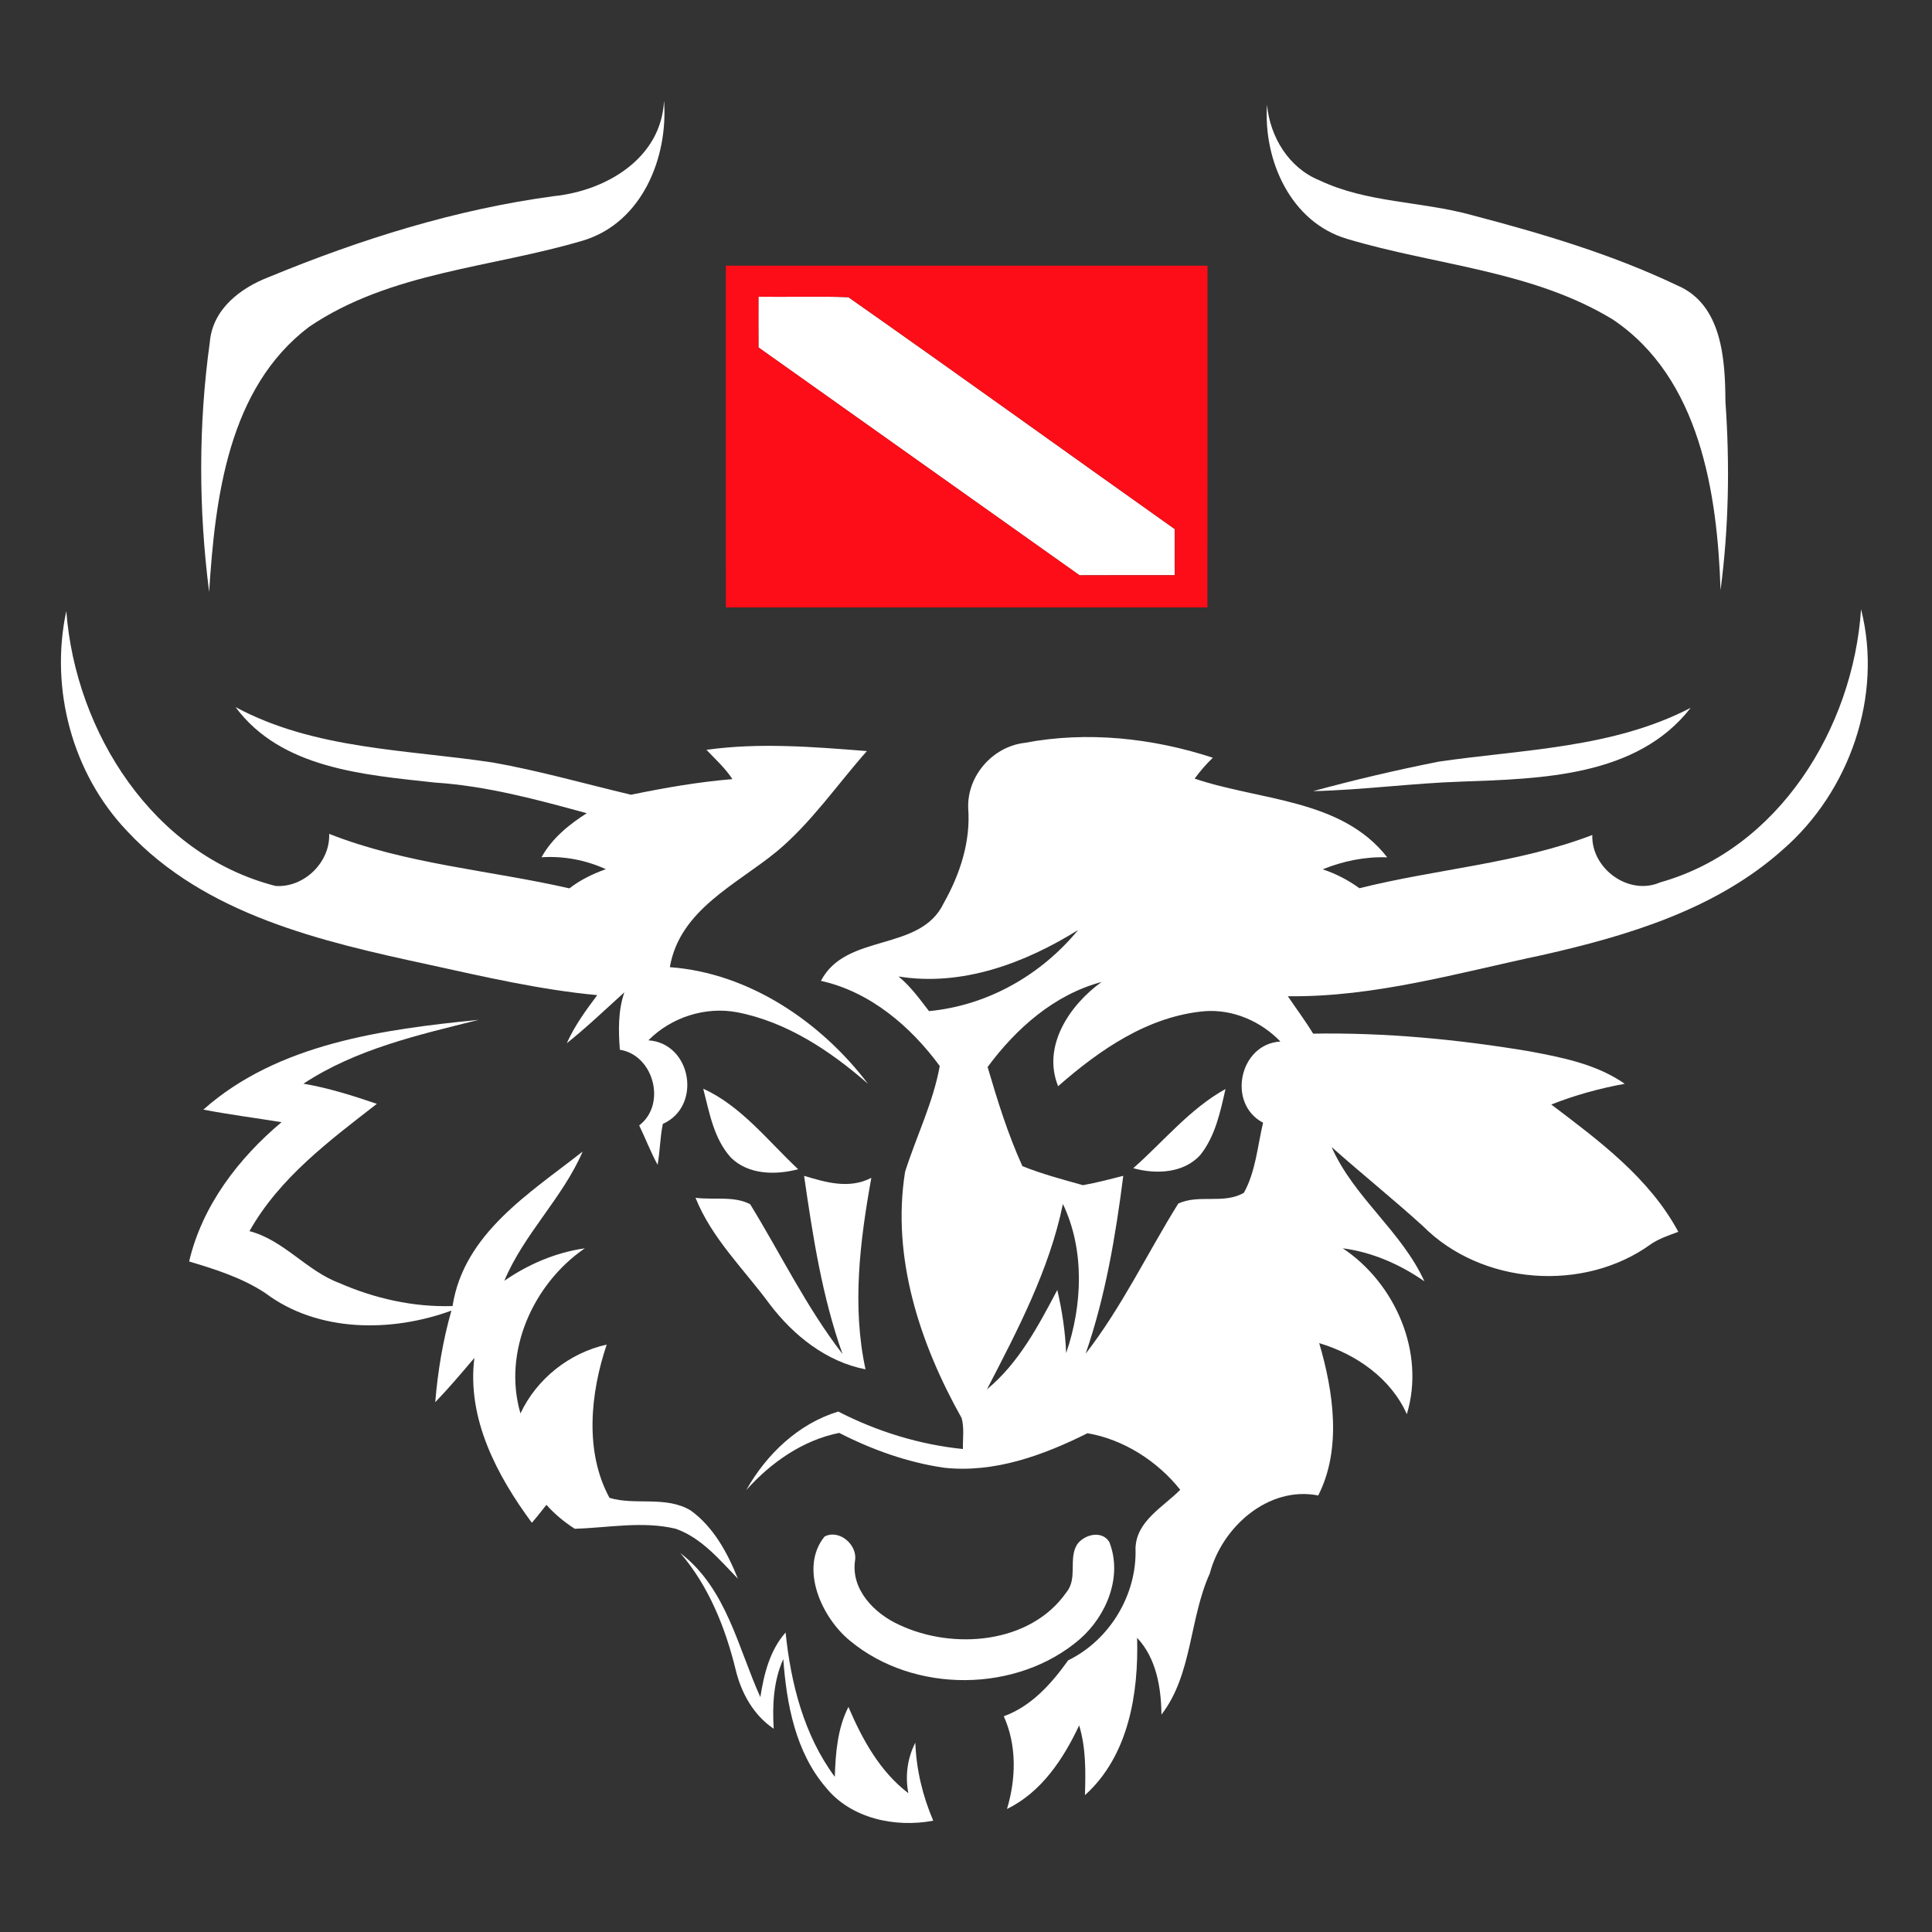 <?xml version="1.0" encoding="UTF-8" ?>
<!DOCTYPE svg PUBLIC "-//W3C//DTD SVG 1.1//EN" "http://www.w3.org/Graphics/SVG/1.1/DTD/svg11.dtd">
<svg width="90" height="90" viewBox="0 0 760 760" version="1.1" xmlns="http://www.w3.org/2000/svg">
<rect x="0" y="0" width="760" height="760" fill="#333333" stroke="none"/>
<g id="#000000ff">
</g>
<g id="#ffffffff">
<path fill="#ffffff" opacity="1.00" d=" M 218.02 77.14 C 238.46 75.01 260.14 62.28 261.21 39.62 C 262.88 61.97 252.60 87.46 229.62 94.54 C 193.60 105.36 153.50 106.88 121.55 128.60 C 89.74 152.70 84.63 195.82 82.27 232.83 C 78.10 200.32 78.02 167.12 82.53 134.66 C 83.59 121.58 94.60 113.24 105.96 108.91 C 141.91 94.07 179.38 82.32 218.02 77.14 Z" />
<path fill="#ffffff" opacity="1.00" d=" M 498.41 41.20 C 499.57 53.82 506.99 66.10 519.05 70.94 C 537.73 79.83 558.96 79.14 578.62 84.52 C 606.25 91.78 633.89 99.92 659.73 112.25 C 677.46 119.73 678.65 141.43 678.74 157.99 C 680.49 182.70 680.06 207.56 676.82 232.13 C 675.56 193.92 668.70 148.63 634.39 125.65 C 602.69 106.37 564.77 104.42 530.01 94.00 C 507.67 87.46 496.93 62.99 498.41 41.20 Z" />
<path fill="#ffffff" opacity="1.00" d=" M 298.36 136.67 C 298.32 130.02 298.34 123.38 298.35 116.73 C 310.14 116.87 321.97 116.49 333.74 116.91 C 376.70 147.06 419.30 177.77 462.12 208.13 C 462.13 214.17 462.13 220.22 462.12 226.27 C 449.63 226.31 437.15 226.23 424.67 226.31 C 382.54 196.46 340.47 166.53 298.36 136.67 Z" />
<path fill="#ffffff" opacity="1.00" d=" M 653.05 347.11 C 699.81 333.98 729.00 286.29 732.09 239.65 C 740.75 273.72 727.62 311.41 701.26 334.27 C 675.07 357.67 640.50 368.05 606.94 375.65 C 573.82 382.63 540.75 392.34 506.60 391.89 C 509.92 396.80 513.48 401.55 516.56 406.61 C 544.96 406.14 573.35 408.84 601.35 413.51 C 614.43 415.95 628.01 418.57 639.14 426.34 C 629.26 428.13 619.56 430.80 610.23 434.49 C 629.01 448.71 648.82 463.37 660.20 484.56 C 656.53 485.95 652.73 487.18 649.45 489.40 C 623.00 508.58 582.77 505.50 559.72 482.29 C 547.99 471.65 535.65 461.74 523.82 451.22 C 532.58 471.07 551.30 484.25 560.33 504.05 C 550.79 497.39 539.81 492.57 528.22 491.05 C 548.86 504.79 560.78 532.09 553.41 556.30 C 547.13 542.17 533.42 532.67 518.94 528.35 C 524.54 547.41 527.88 569.98 518.56 588.28 C 498.93 584.42 480.68 600.73 475.91 618.94 C 467.80 636.83 469.08 658.67 456.89 674.48 C 456.76 663.81 454.88 652.34 447.31 644.27 C 447.93 666.22 443.94 690.77 426.79 706.17 C 427.07 696.99 427.22 687.60 424.51 678.72 C 418.32 691.93 409.64 705.05 396.12 711.60 C 399.70 699.76 400.02 686.57 394.86 675.13 C 405.73 671.21 413.65 662.29 420.18 653.14 C 436.56 645.14 447.34 627.24 446.68 609.01 C 447.03 598.28 457.58 592.83 464.28 586.04 C 455.31 574.77 441.96 566.20 427.78 563.80 C 410.42 572.47 391.17 579.52 371.44 577.38 C 356.99 575.29 343.07 570.29 330.12 563.67 C 315.80 566.51 303.16 575.39 293.55 586.18 C 301.48 572.09 314.04 560.04 329.74 555.27 C 345.00 563.11 361.71 568.28 378.79 570.01 C 378.69 565.96 379.37 561.80 378.29 557.84 C 361.91 528.69 350.63 494.68 356.04 460.95 C 360.42 447.09 367.12 433.66 369.67 419.34 C 358.21 403.73 342.25 390.11 322.94 385.85 C 332.76 366.81 362.03 374.69 371.24 355.26 C 377.62 343.95 381.86 331.09 380.87 317.97 C 380.35 305.28 390.45 293.70 403.04 292.23 C 427.67 287.53 453.39 290.32 477.11 298.07 C 474.46 300.58 472.10 303.36 469.94 306.29 C 495.44 314.97 527.77 314.18 545.70 337.26 C 537.00 336.93 528.35 338.71 520.31 341.97 C 525.49 343.67 530.36 346.21 534.77 349.41 C 565.15 341.79 596.93 339.73 626.37 328.47 C 625.94 341.67 640.67 352.50 653.05 347.11 M 353.46 384.12 C 358.18 387.98 361.75 392.96 365.45 397.75 C 388.49 395.55 409.51 383.58 424.12 365.83 C 403.25 378.86 378.38 388.18 353.46 384.12 M 388.50 419.74 C 392.38 432.95 396.48 446.18 402.19 458.73 C 409.89 461.83 418.01 463.98 426.01 466.22 C 431.36 465.27 436.61 463.88 441.87 462.53 C 438.85 486.20 434.87 509.90 427.06 532.52 C 441.28 514.18 451.28 493.10 463.48 473.48 C 471.46 469.66 481.42 473.82 489.32 469.21 C 493.97 460.78 494.67 450.88 496.86 441.64 C 482.57 434.19 487.51 410.65 503.67 409.71 C 496.07 401.78 485.04 396.97 473.99 397.77 C 451.68 399.70 432.60 412.95 416.24 427.28 C 409.82 411.48 420.83 395.28 433.34 386.28 C 414.76 391.24 399.70 404.56 388.50 419.74 M 418.12 473.62 C 412.77 499.56 400.31 523.20 388.25 546.52 C 400.79 536.18 408.45 521.55 415.92 507.44 C 417.80 515.60 419.07 523.89 419.39 532.27 C 425.83 513.61 426.77 491.69 418.12 473.62 Z" />
<path fill="#ffffff" opacity="1.00" d=" M 50.05 326.97 C 28.42 304.31 19.53 270.90 26.08 240.36 C 29.69 288.01 60.25 336.24 108.39 348.51 C 119.55 349.30 129.93 339.21 129.49 328.02 C 159.75 339.96 192.52 342.28 223.99 349.46 C 228.29 346.12 233.22 343.73 238.33 341.91 C 230.42 338.32 221.70 336.65 213.02 337.23 C 217.10 329.82 223.79 324.38 230.81 319.90 C 211.17 314.51 191.38 309.15 170.96 307.83 C 143.37 304.78 110.63 302.43 92.66 278.16 C 123.77 294.89 159.90 294.80 193.97 299.97 C 212.27 303.22 230.17 308.35 248.23 312.63 C 261.39 309.92 274.68 307.59 288.11 306.49 C 285.29 302.15 281.43 298.69 277.90 294.96 C 298.85 292.04 320.03 293.81 341.01 295.45 C 329.35 308.62 319.33 323.38 305.78 334.77 C 289.84 347.93 267.38 357.79 263.50 380.46 C 294.58 382.72 322.93 401.93 341.43 426.32 C 326.63 413.40 309.57 402.01 289.98 398.20 C 277.43 395.84 264.03 400.18 255.06 409.23 C 272.08 410.41 276.24 435.22 260.75 442.11 C 259.63 447.42 259.65 452.87 258.68 458.19 C 255.94 453.18 253.93 447.84 251.44 442.71 C 262.27 434.48 257.22 415.04 243.83 412.94 C 243.27 405.38 243.10 397.61 245.61 390.35 C 238.13 397.10 230.86 404.10 222.96 410.38 C 226.02 403.52 230.47 397.43 234.94 391.46 C 212.54 389.37 190.59 384.27 168.65 379.46 C 126.39 370.34 80.71 359.88 50.05 326.97 Z" />
<path fill="#ffffff" opacity="1.00" d=" M 565.96 299.61 C 599.32 294.75 634.49 294.34 665.08 278.43 C 644.02 305.56 606.31 306.32 574.98 307.46 C 555.46 308.10 536.05 310.76 516.53 311.22 C 532.85 306.77 549.36 302.91 565.96 299.61 Z" />
<path fill="#ffffff" opacity="1.00" d=" M 79.99 436.50 C 109.28 410.47 150.75 404.92 188.29 401.18 C 164.60 407.11 140.04 412.65 119.37 426.30 C 129.24 427.96 138.79 431.02 148.25 434.22 C 129.60 448.70 109.95 463.31 98.14 484.30 C 111.71 487.87 120.46 499.79 133.33 504.65 C 147.35 510.80 162.67 514.26 178.02 513.77 C 182.44 485.24 208.40 469.35 229.20 452.99 C 221.32 471.28 206.13 485.32 198.39 503.83 C 207.83 497.31 218.65 492.68 230.05 491.06 C 209.72 504.99 197.64 531.78 204.74 556.01 C 211.09 542.41 224.01 532.16 238.66 528.93 C 232.27 547.91 229.84 571.02 239.76 589.21 C 249.69 592.29 262.05 588.28 271.77 594.23 C 280.75 600.76 286.22 610.92 290.27 621.02 C 283.00 613.53 275.92 604.91 265.76 601.36 C 252.70 598.26 239.28 600.99 226.09 601.38 C 221.98 598.73 218.18 595.62 214.95 591.96 C 213.07 594.34 211.21 596.73 209.22 599.02 C 195.49 580.44 183.60 558.03 186.61 534.17 C 181.60 540.08 176.59 546.01 171.21 551.60 C 172.22 539.43 174.22 527.31 177.57 515.56 C 154.05 524.17 125.06 524.23 104.38 508.67 C 95.25 502.65 84.78 499.33 74.40 496.23 C 79.52 474.32 93.77 455.71 110.74 441.44 C 100.49 439.77 90.18 438.45 79.99 436.50 Z" />
<path fill="#ffffff" opacity="1.00" d=" M 276.64 428.29 C 291.50 434.98 302.18 448.90 313.98 459.95 C 305.14 462.27 294.51 462.19 287.57 455.43 C 280.79 448.00 279.07 437.70 276.64 428.29 Z" />
<path fill="#ffffff" opacity="1.00" d=" M 445.80 459.53 C 457.76 449.02 467.96 436.22 482.08 428.39 C 480.05 437.36 478.08 446.87 472.24 454.25 C 465.72 461.57 454.67 462.03 445.80 459.53 Z" />
<path fill="#ffffff" opacity="1.00" d=" M 331.43 532.64 C 323.39 510.03 319.72 486.21 316.31 462.55 C 325.02 465.17 334.15 467.82 342.76 463.33 C 338.30 488.09 335.08 513.78 340.47 538.66 C 325.06 535.68 312.16 525.36 302.84 513.11 C 292.78 499.38 280.03 487.26 273.60 471.18 C 280.69 472.12 288.57 470.32 295.10 473.71 C 307.15 493.37 317.27 514.32 331.43 532.64 Z" />
<path fill="#ffffff" opacity="1.00" d=" M 324.35 604.44 C 330.18 601.41 337.44 607.77 336.34 613.94 C 334.71 625.39 344.07 634.81 353.74 639.17 C 374.86 649.14 405.28 646.72 419.46 626.42 C 424.04 620.88 420.22 613.28 423.66 607.62 C 426.40 603.63 433.39 601.83 436.35 606.53 C 441.74 620.07 435.29 635.61 424.79 644.79 C 400.09 666.07 359.57 666.27 334.48 645.52 C 323.21 636.41 314.34 616.81 324.35 604.44 Z" />
<path fill="#ffffff" opacity="1.00" d=" M 267.63 610.94 C 285.79 624.87 290.23 647.97 299.10 667.61 C 300.51 658.58 302.81 649.20 309.03 642.18 C 311.09 662.18 316.24 682.57 328.39 698.96 C 328.68 689.65 329.45 679.86 333.75 671.46 C 339.17 684.17 346.11 696.87 357.32 705.39 C 356.02 698.70 356.92 691.61 360.07 685.54 C 360.44 696.10 362.96 706.51 367.11 716.21 C 352.22 719.06 334.70 715.40 324.85 703.11 C 312.95 689.21 309.41 670.38 308.13 652.64 C 304.26 661.22 303.79 670.77 304.36 680.04 C 296.39 674.70 291.54 665.89 289.37 656.72 C 285.31 640.21 278.81 623.95 267.63 610.94 Z" />
</g>
<g id="#fd0d17ff">
<path fill="#fd0d17" opacity="1.00" d=" M 285.53 104.51 C 348.69 104.51 411.84 104.51 474.99 104.51 C 474.99 149.33 475.01 194.14 474.97 238.95 C 411.83 238.93 348.69 238.94 285.54 238.95 C 285.52 194.14 285.55 149.32 285.53 104.51 M 298.36 136.67 C 340.47 166.53 382.54 196.46 424.67 226.31 C 437.15 226.23 449.63 226.31 462.12 226.27 C 462.13 220.22 462.13 214.17 462.12 208.13 C 419.30 177.77 376.70 147.06 333.74 116.91 C 321.97 116.49 310.14 116.87 298.35 116.73 C 298.34 123.38 298.32 130.02 298.36 136.67 Z" />
</g>
</svg>
